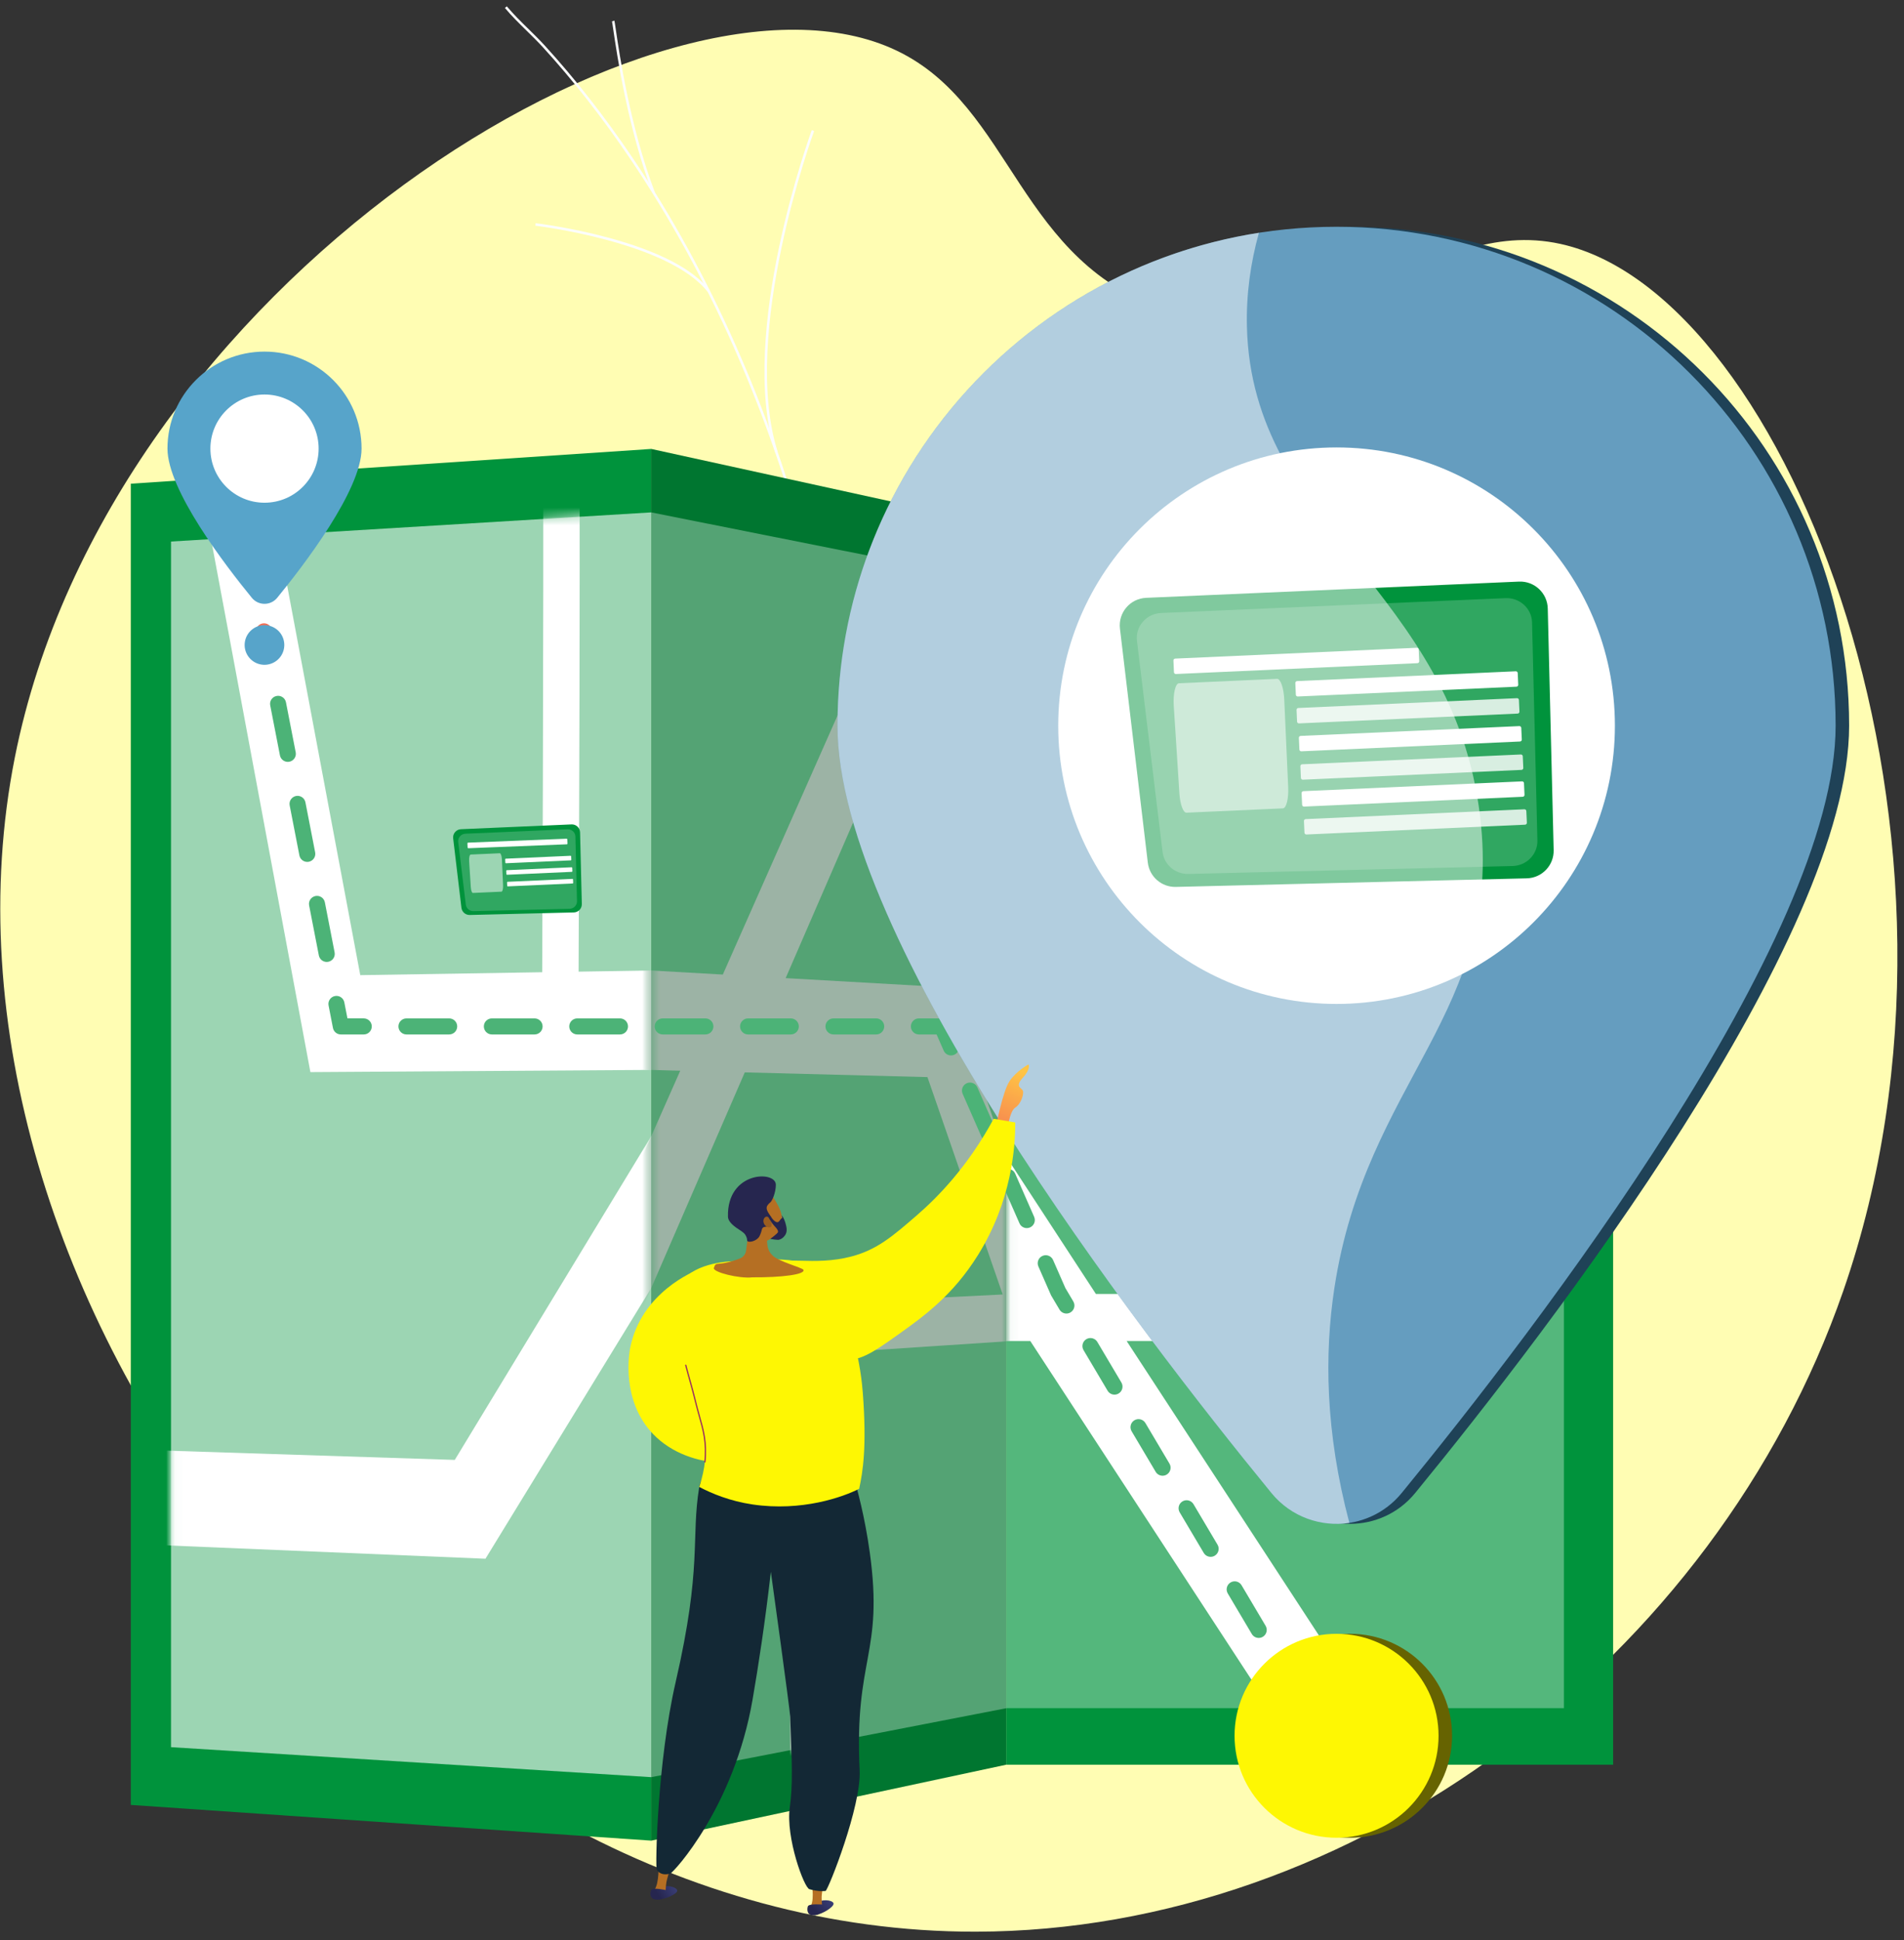 <svg width="212" height="216" viewBox="0 0 212 216" fill="none" xmlns="http://www.w3.org/2000/svg">
<rect x="0" y="0" width="212" height="216" fill="#333333" stroke="none"/>
<path d="M99.789 5.613C73.947 -6.644 12.157 31.517 1.656 84.306C-10.103 143.42 43.593 215.131 108.618 215.06C150.797 215.013 190.991 184.771 205.235 143.731C222.661 93.52 199.301 32.747 173.736 27.153C158.882 23.902 148.545 40.433 130.324 34.723C113.214 29.362 112.906 11.834 99.789 5.613V5.613Z" fill="#FFFDB3"/>
<path d="M96.481 114.955L96.203 114.952C96.218 113.03 96.209 111.093 96.176 109.198C95.935 95.142 94.388 81.617 91.581 68.999C89.204 58.311 85.89 48.122 81.732 38.718C78.389 31.157 74.485 24.058 70.128 17.62C67.067 13.096 63.815 8.943 60.463 5.275C59.883 4.64 59.251 4.02 58.64 3.421C57.817 2.613 56.965 1.778 56.22 0.887L56.433 0.708C57.17 1.589 58.017 2.42 58.836 3.222C59.449 3.824 60.084 4.447 60.669 5.087C64.029 8.765 67.29 12.929 70.359 17.464C74.725 23.916 78.637 31.028 81.987 38.605C86.152 48.026 89.471 58.232 91.853 68.938C94.664 81.574 96.212 95.118 96.454 109.193C96.486 111.091 96.496 113.029 96.481 114.954V114.955Z" fill="#FCFDFE"/>
<path d="M86.326 50.392C82.106 37.096 90.302 14.718 90.385 14.493L90.646 14.59C90.563 14.814 82.4 37.102 86.591 50.308L86.327 50.392H86.326Z" fill="#FCFDFE"/>
<path d="M94.807 88.343C93.036 79.174 77.379 70.161 77.221 70.071L77.359 69.83C77.518 69.92 93.285 78.998 95.079 88.29L94.806 88.343H94.807Z" fill="#FCFDFE"/>
<path d="M95.37 93.712C95.289 87.469 98.502 78.934 104.417 69.679C104.553 69.466 104.66 69.299 104.675 69.267L104.78 69.317H104.943C104.943 69.354 104.846 69.524 104.651 69.829C98.764 79.038 95.567 87.519 95.647 93.708L95.37 93.712Z" fill="#FCFDFE"/>
<path d="M96.179 111.438C94.187 105.073 84.917 101.424 84.823 101.388L84.923 101.129C85.018 101.165 94.412 104.865 96.444 111.356L96.178 111.438H96.179Z" fill="#FCFDFE"/>
<path d="M96.641 115.034L96.38 114.937C98.305 109.739 101.783 104.929 107.009 100.23L107.195 100.437C102.003 105.105 98.55 109.879 96.641 115.034Z" fill="#FCFDFE"/>
<path d="M72.64 21.468C69.891 14.228 68.682 5.997 68.285 3.292C68.216 2.816 68.16 2.44 68.141 2.383L68.406 2.295C68.431 2.372 68.469 2.628 68.561 3.251C68.956 5.949 70.162 14.157 72.9 21.368L72.64 21.467V21.468Z" fill="#FCFDFE"/>
<path d="M78.823 32.524C74.454 26.918 59.757 25.144 59.609 25.127L59.641 24.851C59.678 24.855 63.414 25.299 67.644 26.436C73.341 27.967 77.176 29.958 79.042 32.353L78.823 32.524Z" fill="#FCFDFE"/>
<path d="M96.334 90.969L96.425 91.413C88.728 91.359 79.411 87.651 79.321 87.614C79.255 87.587 79.413 87.107 79.44 87.04C79.467 86.972 79.544 86.941 79.611 86.968C79.701 87.005 88.689 90.653 96.335 90.706C96.407 90.706 96.466 90.766 96.465 90.838C96.465 90.909 96.406 90.968 96.334 90.968V90.969Z" fill="#D8DEE8"/>
<path d="M72.51 204.924L14.563 200.947V53.853L72.51 49.981V204.924Z" fill="#00933C"/>
<path opacity="0.61" d="M19.042 194.517V60.29L72.509 57.048V197.856L19.042 194.517Z" fill="white"/>
<mask id="mask0_199_2046" style="mask-type:luminance" maskUnits="userSpaceOnUse" x="19" y="57" width="54" height="141">
<path d="M19.042 194.518V60.291L72.51 57.049V197.857L19.042 194.518Z" fill="white"/>
</mask>
<g mask="url(#mask0_199_2046)">
<path d="M231.145 91.907L173.646 93.43C173.455 64.95 173.297 24.256 173.608 20.48C173.592 20.672 173.486 21.689 172.934 22.836L165.316 16.892C164.499 18.604 164.474 20.036 164.408 23.863C164.37 26.034 164.344 29.15 164.33 33.126C164.306 39.779 164.315 48.961 164.356 60.418C164.427 79.91 164.569 99.513 164.57 99.709L164.614 105.632L184.339 105.3V147.965L147.138 147.327L124.912 107.205L94.382 107.695L135.388 40.741L128.902 33.593L83.822 107.865L64.423 108.176C64.45 101.44 64.495 89.466 64.522 77.54C64.545 67.007 64.55 58.575 64.537 52.477C64.509 40.316 64.46 40.178 64.185 39.407L60.561 42.291C60.416 41.884 60.385 41.539 60.379 41.474C60.569 44.005 60.484 80.935 60.371 108.241L40.114 108.566C36.435 88.935 27.833 43.065 27.544 41.797L20.797 45.659L20.78 45.584C21.148 47.357 28.751 88.142 33.829 115.431L34.56 119.359L77.007 119.088L50.636 162.536L-1.119 160.87V171.23L54.053 173.539L87.443 119.022L120.685 118.81L136.239 147.139L95.144 146.434V226.906L99.449 227.277V152.536L139.695 153.433L180.283 227.356L187.755 220.648L150.656 153.678L189.327 154.541V105.216L231.143 104.512V91.906L231.145 91.907Z" fill="white" style="mix-blend-mode:hard-light"/>
</g>
<path d="M112.032 196.47H179.614L179.614 58.637H112.032L112.032 196.47Z" fill="#00933C"/>
<path opacity="0.33" d="M174.134 190.174V64.838H112.031V190.174H174.134Z" fill="white"/>
<mask id="mask1_199_2046" style="mask-type:luminance" maskUnits="userSpaceOnUse" x="112" y="64" width="63" height="127">
<path d="M174.135 190.175V64.839H112.033V190.175H174.135Z" fill="white"/>
</mask>
<g mask="url(#mask1_199_2046)">
<path d="M198.707 99.609H147.337C147.158 76.309 147.01 43.013 147.302 39.946C147.286 40.101 147.187 40.926 146.67 41.827L139.498 36.411C138.724 37.762 138.7 38.94 138.637 42.088C138.602 43.874 138.577 46.44 138.563 49.716C138.54 55.196 138.549 62.763 138.588 72.205C138.655 88.267 138.789 104.422 138.791 104.583L138.832 109.463H157.245V144.058H122.021L99.932 110.234H68.214L110.444 54.297L103.957 47.842L56.854 110.234H35.435C35.465 104.196 35.516 93.463 35.546 82.774C35.573 73.334 35.579 65.775 35.564 60.308C35.533 49.406 35.477 49.279 35.169 48.569L31.084 50.913C30.921 50.538 30.884 50.225 30.879 50.166C31.094 52.455 30.998 85.672 30.87 110.234H7.54C3.212 92.136 -7.021 49.378 -7.369 48.183L-15.513 51.299L-15.533 51.228C-15.086 52.906 -5.923 91.162 0.128 116.466L0.994 120.089H49.415L19.764 159.365H-42.675V169.219H23.684L60.775 120.089H95.639L111.293 144.059H69.029V214.298H73.596V149.3H114.717L153.509 208.699L160.378 202.788L125.447 149.3H161.813V109.463H198.707V99.609Z" fill="white"/>
</g>
<path d="M112.031 196.471L72.509 204.924V49.981L112.031 58.638V196.471Z" fill="#007630"/>
<g style="mix-blend-mode:soft-light" opacity="0.33">
<path d="M72.509 197.856V57.048L112.031 64.923V190.183L72.509 197.856Z" fill="white"/>
</g>
<mask id="mask2_199_2046" style="mask-type:luminance" maskUnits="userSpaceOnUse" x="72" y="57" width="41" height="141">
<path d="M72.511 197.857V57.049L112.033 64.924V190.184L72.511 197.857Z" fill="white"/>
</mask>
<g mask="url(#mask2_199_2046)">
<path d="M151.531 103.235L129.398 101.24C129.315 79.212 129.246 47.723 129.382 44.86C129.375 45.006 129.328 45.772 129.087 46.558L125.708 40.46C125.339 41.648 125.327 42.772 125.297 45.779C125.28 47.486 125.268 49.941 125.261 53.075C125.251 58.323 125.255 65.572 125.274 74.62C125.305 90.008 125.37 105.486 125.37 105.64L125.39 110.314L133.936 110.82V143.016L117.146 143.845L105.61 109.928L87.478 108.898L111.204 54.197L107.775 46.864L80.481 108.501L66.482 107.706C66.502 100.81 66.537 88.553 66.558 76.348C66.576 65.57 66.58 56.938 66.569 50.693C66.549 38.236 66.511 38.081 66.3 37.218L63.5 39.216C63.388 38.756 63.363 38.39 63.359 38.322C63.507 40.993 63.441 79.24 63.352 107.529L46.478 106.571C43.176 84.386 35.136 30.42 34.858 28.868L28.209 31.13L28.192 31.036C28.562 33.243 36.016 82.367 40.787 113.87L41.461 118.319L75.742 119.205L55.507 164.901L4.318 169.887V183.068L58.313 176.138L82.926 119.391L103.266 119.917L111.645 144.118L87.967 145.287V220.789L90.694 220.054V150.742L113.42 149.246L132.239 203.604L135.34 197.346L118.859 148.889L135.981 147.762V110.943L151.529 111.863V103.236L151.531 103.235Z" fill="#9CB3A5"/>
</g>
<path d="M29.881 73.686C29.462 73.686 29.088 73.39 29.005 72.963L28.517 70.458C28.423 69.974 28.74 69.505 29.224 69.41C29.708 69.315 30.177 69.633 30.272 70.117L30.759 72.622C30.854 73.106 30.537 73.575 30.053 73.67C29.995 73.681 29.938 73.686 29.881 73.686Z" fill="url(#paint0_linear_199_2046)"/>
<path d="M36.379 107.095C35.959 107.095 35.586 106.798 35.502 106.372L34.419 100.803C34.324 100.319 34.641 99.851 35.126 99.756C35.609 99.661 36.079 99.978 36.173 100.462L37.257 106.031C37.352 106.515 37.035 106.984 36.55 107.078C36.493 107.089 36.435 107.095 36.379 107.095ZM34.212 95.959C33.793 95.959 33.42 95.662 33.336 95.236L32.254 89.668C32.159 89.184 32.476 88.715 32.96 88.62C33.444 88.526 33.914 88.842 34.008 89.327L35.091 94.895C35.185 95.379 34.868 95.848 34.384 95.942C34.327 95.954 34.269 95.959 34.212 95.959ZM32.046 84.822C31.627 84.822 31.253 84.526 31.17 84.099L30.087 78.531C29.992 78.047 30.309 77.578 30.794 77.484C31.277 77.388 31.747 77.706 31.841 78.19L32.925 83.758C33.019 84.242 32.702 84.711 32.218 84.806C32.161 84.817 32.103 84.822 32.046 84.822Z" fill="#4CB377"/>
<path d="M40.503 115.167H37.949C37.522 115.167 37.154 114.864 37.072 114.444L36.585 111.939C36.491 111.455 36.808 110.986 37.292 110.892C37.775 110.797 38.245 111.113 38.34 111.598L38.686 113.38H40.503C40.996 113.38 41.396 113.78 41.396 114.274C41.396 114.767 40.996 115.167 40.503 115.167V115.167Z" fill="#4CB377"/>
<path d="M97.56 115.167H92.805C92.311 115.167 91.911 114.767 91.911 114.274C91.911 113.781 92.311 113.381 92.805 113.381H97.56C98.053 113.381 98.453 113.781 98.453 114.274C98.453 114.767 98.053 115.167 97.56 115.167ZM88.05 115.167H83.295C82.802 115.167 82.402 114.767 82.402 114.274C82.402 113.781 82.802 113.381 83.295 113.381H88.05C88.544 113.381 88.944 113.781 88.944 114.274C88.944 114.767 88.544 115.167 88.05 115.167ZM78.541 115.167H73.786C73.293 115.167 72.892 114.767 72.892 114.274C72.892 113.781 73.293 113.381 73.786 113.381H78.541C79.034 113.381 79.434 113.781 79.434 114.274C79.434 114.767 79.034 115.167 78.541 115.167ZM69.032 115.167H64.277C63.783 115.167 63.383 114.767 63.383 114.274C63.383 113.781 63.783 113.381 64.277 113.381H69.032C69.525 113.381 69.925 113.781 69.925 114.274C69.925 114.767 69.525 115.167 69.032 115.167ZM59.522 115.167H54.767C54.274 115.167 53.874 114.767 53.874 114.274C53.874 113.781 54.274 113.381 54.767 113.381H59.522C60.016 113.381 60.416 113.781 60.416 114.274C60.416 114.767 60.016 115.167 59.522 115.167ZM50.013 115.167H45.258C44.765 115.167 44.364 114.767 44.364 114.274C44.364 113.781 44.765 113.381 45.258 113.381H50.013C50.506 113.381 50.907 113.781 50.907 114.274C50.907 114.767 50.506 115.167 50.013 115.167Z" fill="#4CB377"/>
<path d="M105.893 117.505C105.549 117.505 105.221 117.305 105.075 116.97L104.283 115.167H102.314C101.821 115.167 101.42 114.767 101.42 114.274C101.42 113.781 101.821 113.381 102.314 113.381H104.867C105.222 113.381 105.543 113.59 105.686 113.915L106.712 116.252C106.91 116.704 106.704 117.231 106.253 117.429C106.136 117.48 106.014 117.505 105.894 117.505H105.893Z" fill="#4CB377"/>
<path d="M140.152 182.355C139.846 182.355 139.549 182.199 139.382 181.918L136.705 177.403C136.454 176.979 136.594 176.43 137.019 176.179C137.443 175.927 137.992 176.067 138.243 176.492L140.92 181.007C141.172 181.431 141.031 181.98 140.606 182.231C140.463 182.315 140.307 182.355 140.152 182.355ZM134.799 173.327C134.493 173.327 134.196 173.17 134.03 172.889L131.353 168.375C131.101 167.95 131.242 167.402 131.666 167.151C132.09 166.899 132.638 167.039 132.89 167.464L135.567 171.978C135.819 172.402 135.678 172.951 135.254 173.202C135.111 173.286 134.954 173.327 134.799 173.327ZM129.446 164.298C129.141 164.298 128.843 164.141 128.677 163.86L126 159.346C125.748 158.921 125.889 158.373 126.313 158.122C126.738 157.87 127.286 158.01 127.537 158.435L130.214 162.949C130.466 163.374 130.325 163.922 129.901 164.173C129.758 164.258 129.601 164.298 129.446 164.298ZM124.093 155.269C123.788 155.269 123.49 155.112 123.324 154.831L120.647 150.316C120.395 149.892 120.536 149.344 120.961 149.092C121.385 148.841 121.933 148.981 122.185 149.406L124.861 153.92C125.113 154.345 124.973 154.893 124.548 155.144C124.405 155.229 124.249 155.269 124.093 155.269ZM118.74 146.24C118.434 146.24 118.137 146.083 117.971 145.802L117.06 144.266C117.041 144.235 117.025 144.203 117.01 144.169L115.618 140.999C115.42 140.548 115.626 140.02 116.078 139.822C116.53 139.623 117.057 139.83 117.255 140.281L118.624 143.402L119.507 144.892C119.759 145.316 119.618 145.864 119.194 146.115C119.051 146.2 118.894 146.24 118.739 146.24H118.74ZM114.329 136.728C113.985 136.728 113.657 136.528 113.511 136.193L111.402 131.387C111.204 130.936 111.41 130.409 111.861 130.21C112.314 130.011 112.84 130.218 113.038 130.669L115.147 135.475C115.345 135.927 115.139 136.454 114.688 136.652C114.571 136.704 114.449 136.728 114.329 136.728ZM110.111 127.117C109.767 127.117 109.439 126.917 109.293 126.582L107.184 121.776C106.986 121.324 107.192 120.797 107.643 120.599C108.096 120.4 108.622 120.607 108.821 121.058L110.929 125.864C111.127 126.316 110.922 126.843 110.47 127.041C110.353 127.092 110.232 127.117 110.111 127.117Z" fill="#4CB377"/>
<path d="M144.13 189.064C143.824 189.064 143.527 188.907 143.361 188.626L142.059 186.43C141.807 186.006 141.948 185.458 142.373 185.207C142.797 184.955 143.345 185.095 143.597 185.52L144.898 187.715C145.15 188.14 145.009 188.688 144.585 188.939C144.442 189.024 144.285 189.064 144.13 189.064Z" fill="url(#paint1_linear_199_2046)"/>
<path d="M40.258 49.946C40.258 54.561 33.789 62.984 30.862 66.558C30.134 67.448 28.772 67.448 28.043 66.558C25.116 62.984 18.647 54.561 18.647 49.946C18.647 43.98 23.485 39.145 29.453 39.145C35.42 39.145 40.258 43.98 40.258 49.946Z" fill="#57A4CA"/>
<path d="M29.452 55.969C32.78 55.969 35.478 53.272 35.478 49.945C35.478 46.618 32.78 43.922 29.452 43.922C26.124 43.922 23.426 46.618 23.426 49.945C23.426 53.272 26.124 55.969 29.452 55.969Z" fill="white"/>
<path d="M31.628 72.158C31.822 70.954 31.002 69.821 29.798 69.628C28.594 69.434 27.461 70.254 27.267 71.457C27.073 72.661 27.893 73.793 29.097 73.987C30.301 74.18 31.434 73.362 31.628 72.158Z" fill="#57A4CA"/>
<path d="M205.891 80.792C205.891 104.527 172.625 147.839 157.57 166.224C153.824 170.799 146.821 170.799 143.075 166.224C128.02 147.839 94.754 104.527 94.754 80.792C94.754 50.115 119.633 25.247 150.322 25.247C181.012 25.247 205.891 50.115 205.891 80.792Z" fill="#1F4257"/>
<path d="M150.322 204.602C156.595 204.602 161.68 199.519 161.68 193.249C161.68 186.979 156.595 181.896 150.322 181.896C144.05 181.896 138.965 186.979 138.965 193.249C138.965 199.519 144.05 204.602 150.322 204.602Z" fill="#666301"/>
<path d="M204.387 80.792C204.387 104.527 171.121 147.839 156.066 166.224C152.32 170.799 145.317 170.799 141.57 166.224C126.516 147.839 93.25 104.527 93.25 80.792C93.25 50.115 118.129 25.247 148.818 25.247C179.508 25.247 204.387 50.115 204.387 80.792Z" fill="#659DBF"/>
<path d="M148.819 111.771C165.935 111.771 179.81 97.901 179.81 80.793C179.81 63.684 165.935 49.814 148.819 49.814C131.703 49.814 117.828 63.684 117.828 80.793C117.828 97.901 131.703 111.771 148.819 111.771Z" fill="white"/>
<path d="M169.998 97.787L130.926 98.743C129.342 98.782 127.989 97.61 127.802 96.038L124.7 69.987C124.489 68.214 125.831 66.635 127.616 66.558L169.13 64.751C170.847 64.677 172.292 66.025 172.334 67.743L172.992 94.644C173.034 96.338 171.693 97.746 169.998 97.787Z" fill="#00933C"/>
<path opacity="0.19" d="M168.413 96.417L132.331 97.3C130.868 97.335 129.619 96.278 129.447 94.859L126.595 71.343C126.401 69.742 127.642 68.317 129.29 68.246L167.629 66.594C169.215 66.526 170.548 67.742 170.586 69.293L171.18 93.578C171.218 95.107 169.979 96.379 168.413 96.417H168.413Z" fill="white"/>
<path opacity="0.52" d="M142.845 89.998L132.109 90.479C131.744 90.496 131.399 89.556 131.32 88.332L130.692 78.583C130.606 77.24 130.872 76.087 131.272 76.069L142.197 75.579C142.58 75.561 142.937 76.591 142.995 77.879L143.432 87.636C143.49 88.923 143.227 89.981 142.844 89.998H142.845Z" fill="white"/>
<path d="M168.85 76.452L144.502 77.543C144.388 77.549 144.291 77.46 144.286 77.346L144.228 76.044C144.222 75.93 144.311 75.833 144.425 75.828L168.773 74.736C168.888 74.731 168.984 74.82 168.99 74.934L169.048 76.236C169.053 76.35 168.965 76.447 168.85 76.452Z" fill="white"/>
<path d="M169.246 82.555L144.898 83.646C144.783 83.651 144.687 83.563 144.682 83.449L144.623 82.147C144.618 82.032 144.706 81.936 144.821 81.931L169.169 80.839C169.283 80.834 169.38 80.922 169.385 81.037L169.444 82.339C169.449 82.453 169.36 82.55 169.246 82.555Z" fill="white"/>
<path d="M157.824 73.833L130.931 75.039C130.816 75.044 130.72 74.956 130.714 74.841L130.656 73.539C130.651 73.425 130.739 73.328 130.854 73.323L157.747 72.118C157.862 72.113 157.958 72.201 157.963 72.315L158.022 73.617C158.027 73.731 157.939 73.828 157.824 73.833Z" fill="white"/>
<path opacity="0.81" d="M168.985 79.446L144.636 80.537C144.522 80.542 144.425 80.454 144.42 80.34L144.362 79.037C144.357 78.923 144.445 78.827 144.559 78.822L168.908 77.73C169.022 77.725 169.119 77.813 169.124 77.927L169.182 79.23C169.187 79.344 169.099 79.441 168.985 79.446Z" fill="white"/>
<path opacity="0.81" d="M169.414 85.714L145.066 86.805C144.951 86.81 144.855 86.722 144.849 86.608L144.791 85.306C144.786 85.191 144.874 85.095 144.989 85.09L169.337 83.998C169.451 83.993 169.548 84.081 169.553 84.195L169.611 85.498C169.617 85.612 169.528 85.709 169.414 85.714Z" fill="white"/>
<path opacity="0.81" d="M169.81 91.816L145.462 92.907C145.348 92.912 145.251 92.824 145.246 92.71L145.187 91.408C145.182 91.293 145.271 91.197 145.385 91.192L169.733 90.1C169.848 90.095 169.944 90.183 169.949 90.297L170.008 91.6C170.013 91.714 169.925 91.811 169.81 91.816Z" fill="white"/>
<path d="M169.548 88.707L145.2 89.799C145.086 89.804 144.989 89.716 144.984 89.601L144.926 88.299C144.92 88.185 145.009 88.088 145.123 88.083L169.471 86.992C169.586 86.987 169.682 87.075 169.688 87.189L169.746 88.491C169.751 88.606 169.663 88.702 169.548 88.707Z" fill="white"/>
<path d="M148.818 204.602C155.091 204.602 160.176 199.519 160.176 193.249C160.176 186.979 155.091 181.896 148.818 181.896C142.546 181.896 137.461 186.979 137.461 193.249C137.461 199.519 142.546 204.602 148.818 204.602Z" fill="#FEF703"/>
<g style="mix-blend-mode:soft-light" opacity="0.5">
<path d="M148.573 143.418C152.099 120.211 167.431 112.782 164.799 90.869C161.764 65.597 139.378 58.866 138.838 36.374C138.751 32.753 139.244 29.261 140.173 25.917C113.59 30.068 93.251 53.055 93.251 80.791C93.251 104.526 126.516 147.839 141.571 166.224C143.777 168.917 147.109 170.022 150.243 169.545C147.549 159.38 147.467 150.7 148.573 143.417V143.418Z" fill="white"/>
</g>
<path d="M110.887 125.467C110.887 125.467 111.633 121.572 112.38 120.412C113.126 119.252 114.519 118.505 114.519 118.505C114.519 118.505 114.809 118.983 113.885 119.987C112.96 120.992 113.731 121.091 113.885 121.414C114.038 121.737 113.707 122.898 113.043 123.312C112.38 123.726 112.131 125.985 112.131 125.985L110.887 125.467V125.467Z" fill="url(#paint2_linear_199_2046)"/>
<path d="M113.043 124.969C112.242 124.831 111.44 124.693 110.639 124.555C107.77 129.872 104.409 133.288 102.121 135.272C99.416 137.616 97.67 139.13 94.801 139.888C90.563 141.01 86.903 139.693 86.427 140.883C86.195 141.464 87.001 142.094 88.293 143.638C92.054 148.136 91.698 150.554 93.765 151.222C95.473 151.773 97.192 150.587 100.108 148.508C102.761 146.616 106.086 144.244 108.897 139.722C112.667 133.657 113.045 127.69 113.043 124.969Z" fill="#FEF703"/>
<path d="M77.721 141.366C77.331 141.513 71.388 143.875 70.166 150.076C70.068 150.576 69.113 155.903 72.727 159.666C76.779 163.886 84.583 163.781 87.68 160.254C88.403 159.431 88.783 158.52 88.997 157.754L88.181 155.586C87.185 154.385 85.83 154.1 85.106 153.922C83.321 153.483 81.973 154.277 80.951 153.417C80.385 152.94 80.273 152.255 80.172 151.643C79.83 149.558 81.007 148.275 81.093 146.989C81.157 146.028 81.494 143.922 80.239 142.549C79.444 141.679 78.343 141.442 77.721 141.366Z" fill="#FEF703"/>
<path d="M75.405 210.463C75.335 210.082 74.102 209.736 73.491 210.247C73.188 210.501 72.979 211.015 73.155 211.248C73.218 211.332 72.957 211.481 73.208 211.484C74.038 211.493 75.474 210.842 75.405 210.463V210.463Z" fill="url(#paint3_linear_199_2046)"/>
<path d="M74.113 210.602L72.845 210.423C73.433 209.716 73.324 207.464 73.324 207.464L74.673 207.765C74.673 207.765 74.519 208.383 74.257 209.295C74.168 209.607 74.128 210.096 74.113 210.602Z" fill="#B56F23"/>
<path d="M74.225 210.447C74.225 210.447 72.698 210.095 72.533 210.398C72.368 210.7 72.24 211.511 73.209 211.485C74.177 211.459 74.312 210.703 74.226 210.447H74.225Z" fill="url(#paint4_linear_199_2046)"/>
<path d="M92.807 211.895C92.685 211.527 91.416 211.357 90.882 211.949C90.618 212.242 90.483 212.781 90.689 212.987C90.764 213.062 90.527 213.246 90.775 213.213C91.599 213.106 92.928 212.261 92.807 211.895Z" fill="url(#paint5_linear_199_2046)"/>
<path d="M91.546 212.213H90.265C90.748 211.431 90.325 209.216 90.325 209.216L91.702 209.325C91.702 209.325 91.637 209.959 91.506 210.898C91.461 211.219 91.49 211.709 91.546 212.212V212.213Z" fill="#B56F23"/>
<path d="M94.865 163.799C95.459 165.757 96.306 168.918 96.851 172.884C98.407 184.196 95.101 184.557 95.718 197.093C95.915 201.094 92.25 210.32 91.927 210.524C91.77 210.539 91.601 210.55 91.42 210.544C91.101 210.534 90.652 210.486 90.129 210.329C89.549 210.229 87.456 204.562 87.941 201.193C88.284 198.808 88.184 196.249 87.985 191.13C87.953 190.301 85.83 174.993 85.83 174.993C85.184 180.659 84.441 185.473 83.797 189.206C81.729 201.197 75.003 208.456 74.652 208.572C74.582 208.6 73.951 208.83 73.436 208.489C73.206 208.338 73.128 208.143 73.128 208.143C72.948 208.002 73.181 196.171 75.232 187.266C78.21 174.341 76.913 171.317 77.857 165.544C78.673 160.549 94.865 163.799 94.865 163.799L94.865 163.799Z" fill="#132835"/>
<path d="M82.838 140.357C84.815 140.299 89.359 139.601 91.861 141.852C91.905 141.891 91.392 142.165 91.644 142.461C91.879 142.735 92.682 143.696 93.412 144.995C93.94 145.936 94.416 147.032 94.897 148.667C95.745 151.55 95.988 154.005 96.069 155.074C96.527 161.089 96.073 163.863 95.662 165.75C93.874 166.668 89.269 168.31 83.78 167.494C81.274 167.121 79.268 166.288 77.857 165.544C79.281 161.234 78.164 158.928 77.637 156.802C76.886 153.771 76.874 154 76.255 151.592C75.233 147.62 75.066 143.56 75.767 142.729C77.659 140.489 81.067 140.408 82.838 140.356V140.357Z" fill="#FEF703"/>
<path d="M91.635 212.044C91.635 212.044 90.075 211.909 89.954 212.232C89.832 212.555 89.819 213.376 90.775 213.214C91.73 213.053 91.757 212.286 91.635 212.043V212.044Z" fill="url(#paint6_linear_199_2046)"/>
<path d="M86.991 136.654C87.317 135.496 86.748 134.424 86.623 134.193C86.099 133.226 85.964 133.093 85.713 132.926L85.365 132.712C85.365 132.712 85.345 132.703 85.324 132.696C85.101 132.616 84.34 132.593 84.186 132.626C83.693 132.731 83.169 134.736 83.319 137.571C83.299 137.679 83.279 137.788 83.26 137.898C83.182 138.346 83.121 138.784 83.073 139.213C83.028 139.624 82.754 139.973 82.368 140.119C79.752 141.106 79.756 140.318 79.486 141.167C79.339 141.63 82.31 142.377 83.772 142.209C87.061 142.233 89.736 141.883 89.449 141.365C89.321 141.135 86.773 140.47 86.056 139.811C85.4 139.206 85.453 138.583 85.4 138.136C85.599 138.033 86.752 137.506 86.991 136.653V136.654Z" fill="#B56F23"/>
<path d="M86.387 131.907C86.384 132.785 85.97 133.722 85.759 133.874C85.731 133.893 85.578 134.014 85.44 134.221C85.421 134.249 85.405 134.282 85.39 134.324C85.198 134.878 86.078 135.529 85.909 135.777C85.785 135.957 85.187 135.717 85.116 135.872C85.048 136.018 85.546 136.32 85.47 136.496C85.412 136.628 85.107 136.507 84.914 136.709C84.818 136.81 84.846 136.89 84.743 137.197C84.686 137.371 84.605 137.563 84.543 137.669C84.24 138.184 83.379 138.373 83.214 138.166C83.168 138.109 83.207 138.06 83.16 137.868C83.16 137.868 83.116 137.689 82.992 137.482C82.814 137.186 82.385 136.975 81.952 136.664C81.149 136.086 81.061 135.674 81.055 135.448C80.928 130.387 86.393 130.284 86.388 131.907L86.387 131.907Z" fill="#26264F"/>
<path d="M85.593 135.571C85.377 135.276 84.999 135.553 84.996 135.936C84.994 136.318 85.365 136.716 85.725 136.641C86.085 136.565 85.882 135.969 85.593 135.571Z" fill="#9B5D1F"/>
<path d="M78.487 162.832C78.487 162.832 78.481 162.832 78.478 162.832C78.438 162.828 78.41 162.792 78.414 162.753C78.648 160.654 78.212 159.127 77.829 157.782C77.734 157.45 77.644 157.136 77.566 156.822C77.139 155.101 76.953 154.437 76.755 153.734C76.626 153.276 76.493 152.802 76.287 152.011C76.277 151.973 76.3 151.933 76.338 151.923C76.377 151.912 76.416 151.936 76.426 151.975C76.632 152.765 76.765 153.238 76.894 153.695C77.092 154.399 77.279 155.064 77.705 156.787C77.782 157.099 77.872 157.412 77.966 157.743C78.354 159.101 78.793 160.641 78.557 162.77C78.553 162.807 78.522 162.834 78.485 162.834L78.487 162.832Z" fill="#9B305E"/>
<path d="M85.418 134.931L85.917 135.58C85.917 135.58 86.456 136.376 86.77 135.94C87.027 135.584 87.094 135.592 87.109 135.607C87.112 135.61 87.112 135.614 87.113 135.614C87.118 135.612 87.075 135.437 87.038 135.282C87.171 135.472 87.354 135.782 87.465 136.198C87.573 136.603 87.688 137.036 87.46 137.452C87.447 137.476 87.195 137.919 86.725 138.026C86.725 138.026 86.54 138.068 85.76 137.931C85.76 137.931 86.612 137.312 86.626 137.165C86.662 136.766 86.107 136.55 85.695 135.73C85.537 135.414 85.459 135.127 85.417 134.93L85.418 134.931Z" fill="#26264F"/>
<path d="M63.895 101.583L52.304 101.867C51.835 101.878 51.433 101.531 51.377 101.064L50.457 93.337C50.395 92.811 50.793 92.342 51.322 92.319L63.637 91.783C64.147 91.761 64.575 92.161 64.588 92.671L64.783 100.651C64.795 101.153 64.397 101.571 63.895 101.583Z" fill="#00933C"/>
<path opacity="0.19" d="M63.425 101.177L52.721 101.439C52.287 101.449 51.916 101.136 51.865 100.714L51.02 93.739C50.962 93.264 51.33 92.841 51.819 92.82L63.192 92.33C63.662 92.31 64.058 92.671 64.069 93.13L64.245 100.334C64.256 100.788 63.889 101.165 63.424 101.177H63.425Z" fill="white"/>
<path opacity="0.52" d="M55.84 99.272L52.655 99.415C52.547 99.42 52.444 99.141 52.421 98.778L52.235 95.886C52.209 95.488 52.288 95.145 52.407 95.14L55.648 94.995C55.761 94.99 55.867 95.295 55.884 95.677L56.014 98.572C56.031 98.953 55.953 99.267 55.84 99.272H55.84Z" fill="white"/>
<path d="M63.554 95.785L56.331 96.109C56.297 96.111 56.269 96.084 56.267 96.05L56.25 95.664C56.248 95.63 56.275 95.602 56.308 95.6L63.531 95.276C63.565 95.275 63.594 95.301 63.595 95.335L63.613 95.721C63.614 95.755 63.588 95.784 63.554 95.785Z" fill="white"/>
<path d="M63.671 97.065L56.449 97.389C56.415 97.39 56.386 97.364 56.385 97.33L56.367 96.944C56.366 96.91 56.392 96.881 56.426 96.88L63.649 96.556C63.682 96.555 63.711 96.581 63.713 96.615L63.73 97.001C63.731 97.035 63.705 97.064 63.671 97.065Z" fill="white"/>
<path d="M63.109 93.999L52.155 94.436C52.108 94.438 52.069 94.406 52.067 94.365L52.043 93.892C52.041 93.85 52.077 93.815 52.124 93.813L63.077 93.375C63.124 93.373 63.163 93.405 63.166 93.447L63.189 93.92C63.191 93.962 63.155 93.997 63.109 93.999Z" fill="white"/>
<path d="M63.761 98.359L56.538 98.682C56.504 98.684 56.476 98.658 56.474 98.624L56.457 98.237C56.455 98.204 56.481 98.175 56.515 98.173L63.738 97.85C63.772 97.848 63.801 97.874 63.802 97.908L63.82 98.294C63.821 98.328 63.795 98.357 63.761 98.359Z" fill="white"/>
<defs>
<linearGradient id="paint0_linear_199_2046" x1="25.024" y1="184.212" x2="29.721" y2="69.406" gradientUnits="userSpaceOnUse">
<stop stop-color="#FFC444"/>
<stop offset="1" stop-color="#F36F56"/>
</linearGradient>
<linearGradient id="paint1_linear_199_2046" x1="143.398" y1="189.035" x2="148.095" y2="74.235" gradientUnits="userSpaceOnUse">
<stop stop-color="#FFC444"/>
<stop offset="1" stop-color="#F36F56"/>
</linearGradient>
<linearGradient id="paint2_linear_199_2046" x1="113.925" y1="119.369" x2="110.117" y2="128.138" gradientUnits="userSpaceOnUse">
<stop stop-color="#FFC444"/>
<stop offset="1" stop-color="#F36F56"/>
</linearGradient>
<linearGradient id="paint3_linear_199_2046" x1="76.089" y1="209.345" x2="73.375" y2="211.15" gradientUnits="userSpaceOnUse">
<stop stop-color="#444B8C"/>
<stop offset="1" stop-color="#26264F"/>
</linearGradient>
<linearGradient id="paint4_linear_199_2046" x1="75.886" y1="209.038" x2="73.171" y2="210.843" gradientUnits="userSpaceOnUse">
<stop stop-color="#444B8C"/>
<stop offset="1" stop-color="#26264F"/>
</linearGradient>
<linearGradient id="paint5_linear_199_2046" x1="93.331" y1="210.708" x2="90.895" y2="212.875" gradientUnits="userSpaceOnUse">
<stop stop-color="#444B8C"/>
<stop offset="1" stop-color="#26264F"/>
</linearGradient>
<linearGradient id="paint6_linear_199_2046" x1="93.085" y1="210.434" x2="90.65" y2="212.601" gradientUnits="userSpaceOnUse">
<stop stop-color="#444B8C"/>
<stop offset="1" stop-color="#26264F"/>
</linearGradient>
</defs>
</svg>

